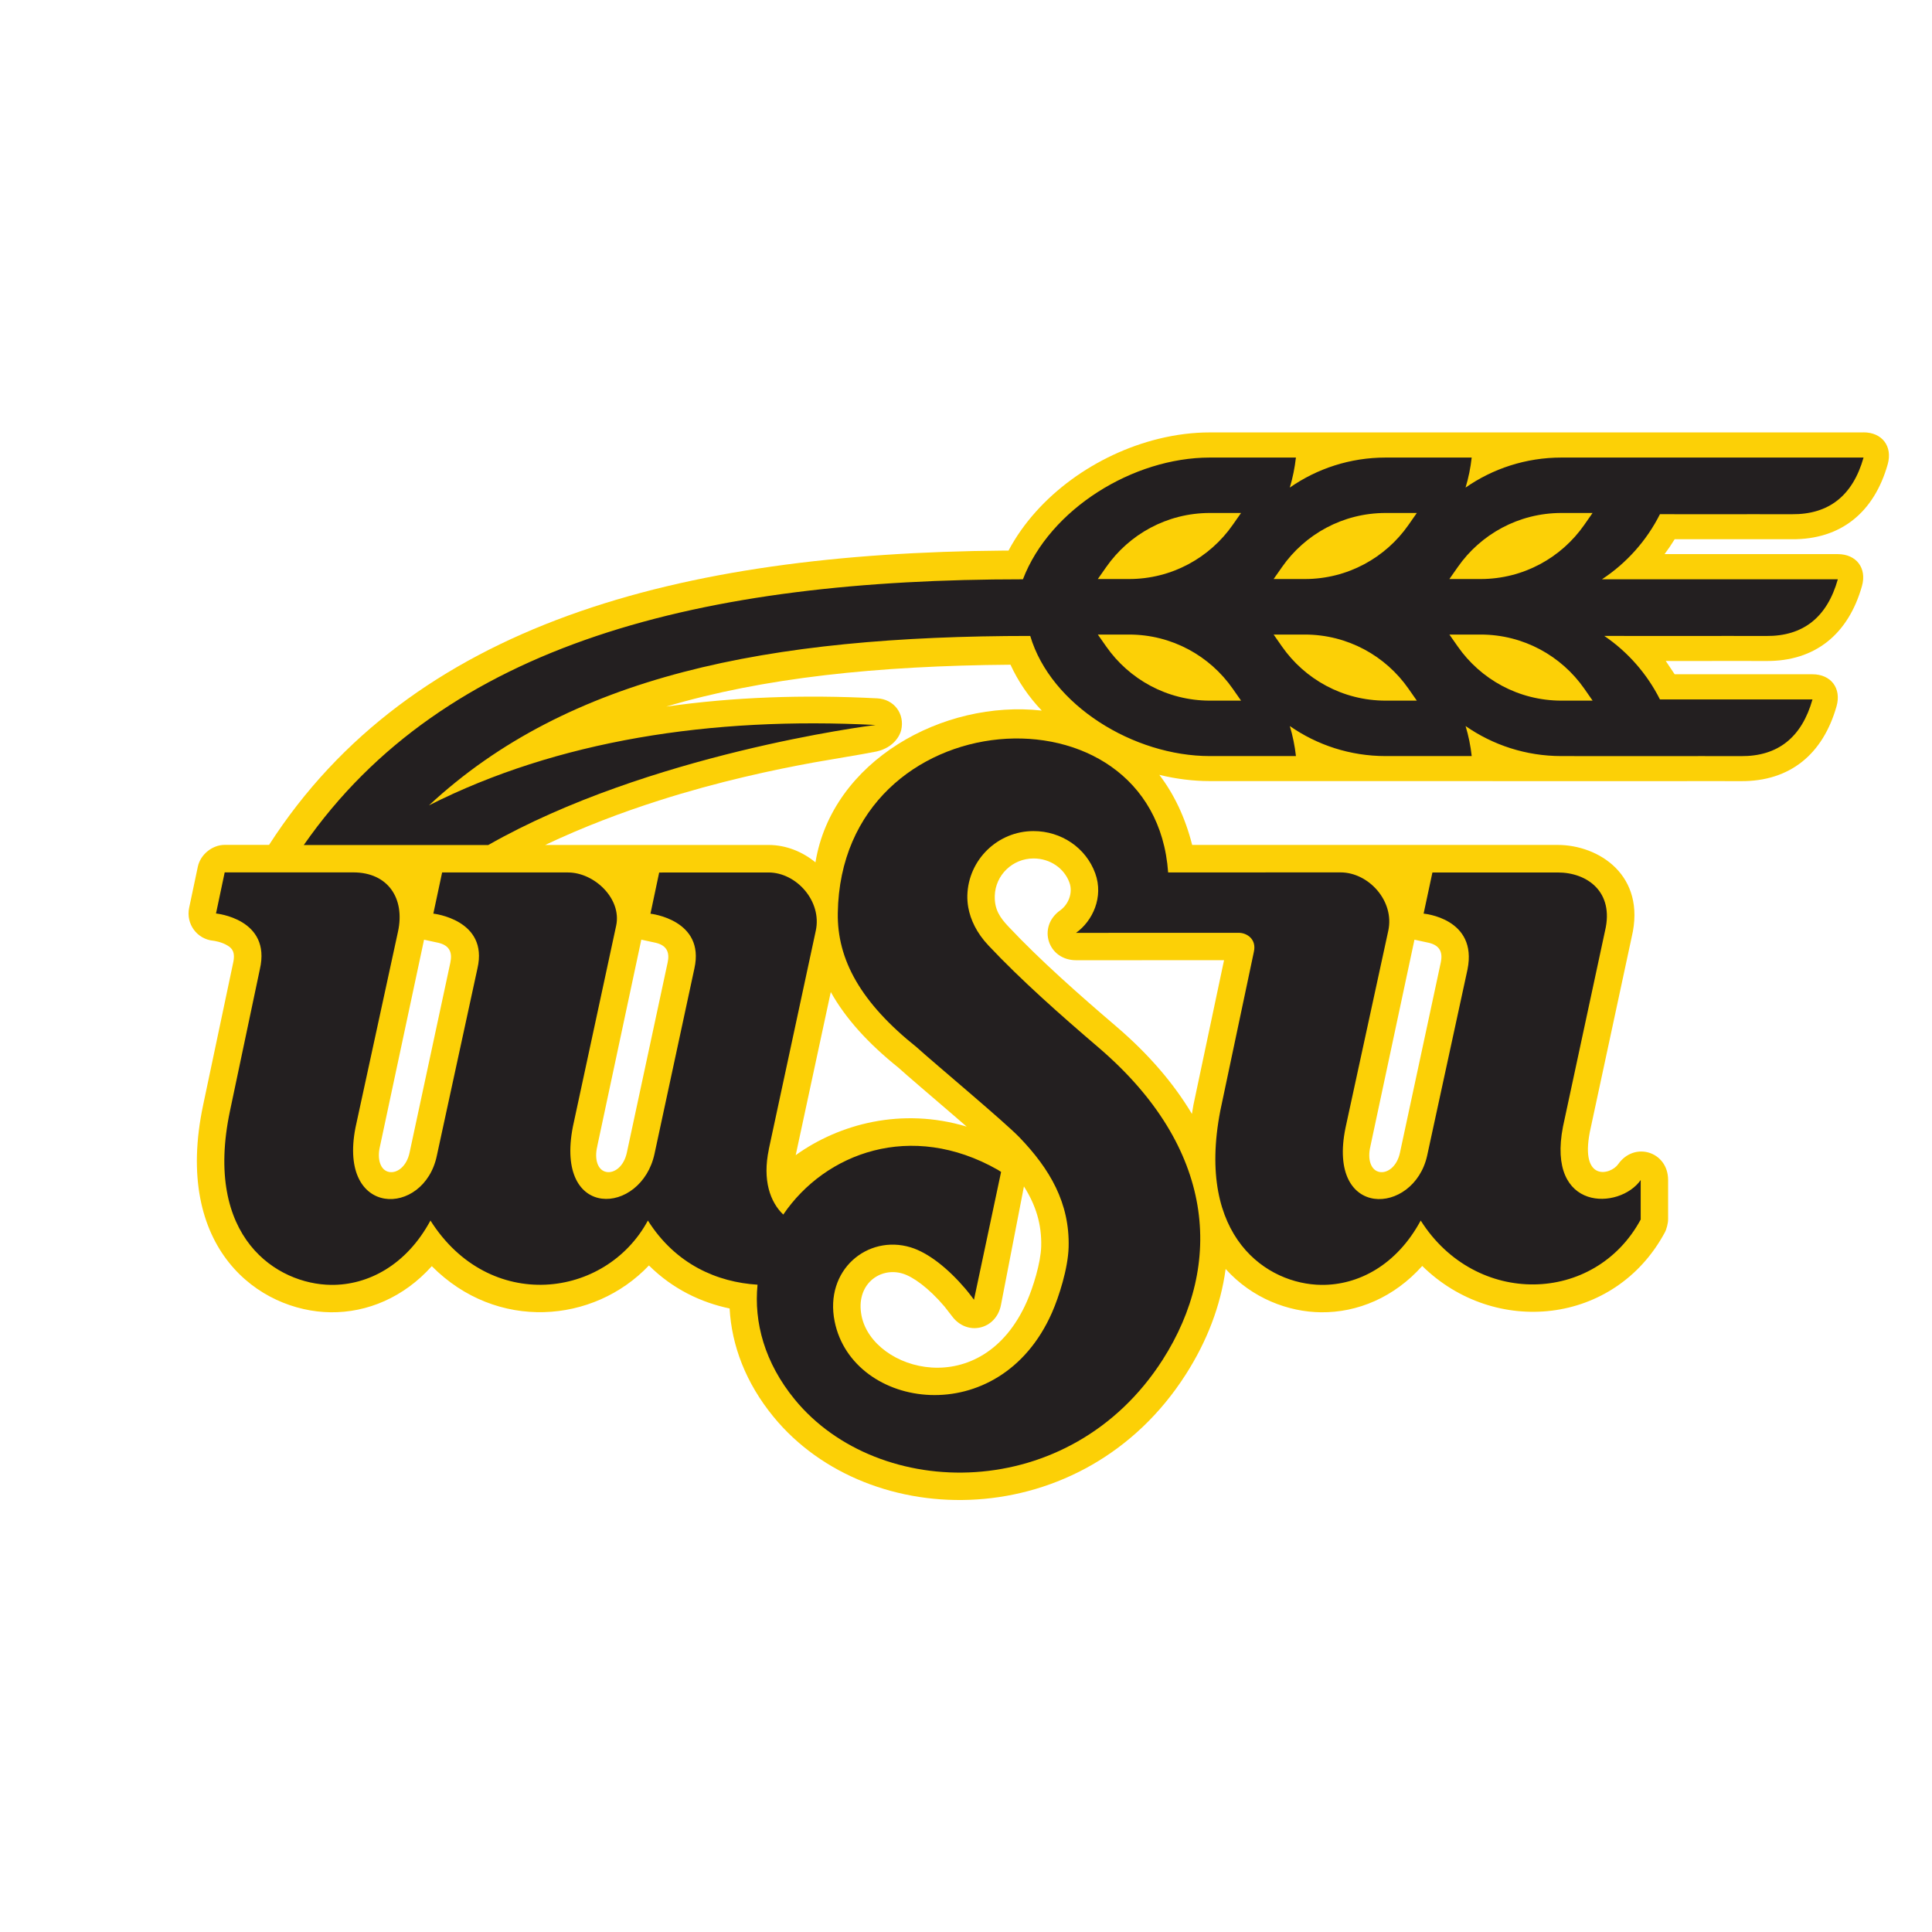 <?xml version="1.0" encoding="UTF-8" standalone="no"?>
<!-- Created with Inkscape (http://www.inkscape.org/) -->

<svg
   xmlns:dc="http://purl.org/dc/elements/1.1/"
   xmlns:cc="http://creativecommons.org/ns#"
   xmlns:rdf="http://www.w3.org/1999/02/22-rdf-syntax-ns#"
   xmlns:svg="http://www.w3.org/2000/svg"
   xmlns="http://www.w3.org/2000/svg"
   xmlns:sodipodi="http://sodipodi.sourceforge.net/DTD/sodipodi-0.dtd"
   xmlns:inkscape="http://www.inkscape.org/namespaces/inkscape"
   version="1.1"
   id="svg34"
   xml:space="preserve"
   width="100"
   height="100"
   viewBox="0 0 100 100"
   sodipodi:docname="wsu-logo.svg"
   inkscape:version="0.92.1 r15371"><defs
     id="defs38" /><sodipodi:namedview
     pagecolor="#ffffff"
     bordercolor="#666666"
     borderopacity="1"
     objecttolerance="10"
     gridtolerance="10"
     guidetolerance="10"
     inkscape:pageopacity="0"
     inkscape:pageshadow="2"
     inkscape:window-width="1640"
     inkscape:window-height="1050"
     id="namedview36"
     showgrid="false"
     fit-margin-top="0"
     fit-margin-left="0"
     fit-margin-right="0"
     fit-margin-bottom="0"
     inkscape:zoom="2.8705691"
     inkscape:cx="170.33405"
     inkscape:cy="24.135402"
     inkscape:window-x="1920"
     inkscape:window-y="0"
     inkscape:window-maximized="1"
     inkscape:current-layer="g42" /><g
     id="g42"
     inkscape:groupmode="layer"
     inkscape:label="ink_ext_XXXXXX"
     transform="matrix(1.333,0,0,-1.333,-1.2311445e-4,100)"><path
       inkscape:connector-curvature="0"
       id="path46"
       style="fill:#fcd006;fill-opacity:1;fill-rule:nonzero;stroke:none;stroke-width:0.1"
       d="m 72.361,58.228 h -3.676 l -1.531,4e-4 h -20.175 c -0.657,0 -1.328,-0.086 -1.989,-0.248 -2.405,-0.591 -4.687,-2.192 -5.83,-4.341 h -0.205 c -12.589,-0.104 -22.966,-2.821 -28.507,-11.427 H 8.725 c -0.483,0 -0.943,-0.374 -1.043,-0.846 l -0.337,-1.595 c -0.132,-0.628 0.304,-1.223 0.943,-1.282 0.002,-4e-4 0.312,-0.037 0.556,-0.191 0.152,-0.095 0.31,-0.234 0.205,-0.685 l -1.159,-5.493 c -1.189,-5.597 2.185,-8.025 4.951,-8.057 1.418,-0.016 2.839,0.578 3.926,1.791 2.516,-2.537 6.287,-2.233 8.431,0.027 0.926,-0.918 2.026,-1.438 3.133,-1.67 0.078,-1.431 0.621,-2.886 1.708,-4.211 3.711,-4.525 12.03,-4.569 16.005,1.65 0.822,1.284 1.355,2.667 1.547,4.095 1.028,-1.143 2.434,-1.667 3.7,-1.682 1.422,-0.016 2.846,0.581 3.934,1.799 2.8,-2.755 7.475,-2.307 9.419,1.3 0.069,0.127 0.128,0.361 0.128,0.505 v 1.533 c 0,1.101 -1.306,1.514 -1.939,0.613 -0.291,-0.416 -1.477,-0.7 -1.102,1.243 l 1.628,7.581 c 0.571,2.391 -1.276,3.573 -2.875,3.573 l -14.193,0.001 c -0.275,1.085 -0.715,1.987 -1.275,2.72 0.653,-0.159 1.316,-0.242 1.961,-0.242 l 18.194,-0.002 0.857,0.002 1.563,-0.002 c 1.915,-0.016 3.196,1.05 3.722,2.91 0.196,0.695 -0.216,1.24 -0.938,1.24 h -3.675 -1.674 l -0.345,0.516 1.476,-8e-4 0.857,0.002 1.562,-0.002 c 1.914,-0.017 3.197,1.05 3.723,2.91 0.197,0.695 -0.216,1.239 -0.938,1.24 h -3.675 -1.53 -1.521 c 0.139,0.186 0.27,0.379 0.392,0.579 l 2.127,-0.001 0.86,0.001 1.559,-0.001 c 1.914,-0.017 3.199,1.049 3.726,2.91 0.196,0.695 -0.216,1.24 -0.938,1.24 z m -19.148,-27.715 1.71,8.018 0.568,-0.123 c 0.454,-0.113 0.529,-0.407 0.454,-0.762 l -1.583,-7.377 c -0.113,-0.544 -0.486,-0.814 -0.793,-0.758 -0.339,0.06 -0.481,0.492 -0.355,1.002 z m -35.725,7.133 -1.583,-7.377 c -0.113,-0.544 -0.485,-0.814 -0.792,-0.758 -0.339,0.06 -0.481,0.492 -0.357,1.002 l 1.71,8.018 0.568,-0.123 c 0.453,-0.113 0.528,-0.407 0.453,-0.762 z m 15.967,-13.726 c -0.246,1.221 0.71,1.914 1.594,1.646 0.399,-0.12 0.999,-0.544 1.623,-1.276 l 0.291,-0.374 c 0.583,-0.794 1.717,-0.531 1.904,0.432 l 0.892,4.602 c 0.458,-0.72 0.695,-1.468 0.67,-2.333 -0.017,-0.625 -0.311,-1.579 -0.555,-2.134 -1.736,-3.947 -5.986,-2.705 -6.419,-0.563 z m -2.558,6.245 1.362,6.334 c 0.574,-1.029 1.452,-1.995 2.625,-2.936 0.356,-0.323 1.21,-1.048 2.056,-1.776 l 0.595,-0.514 c -2.53,0.761 -4.957,0.099 -6.637,-1.108 z m -7.705,0.349 1.71,8.018 0.569,-0.123 c 0.454,-0.113 0.529,-0.407 0.454,-0.762 l -1.583,-7.377 c -0.114,-0.544 -0.486,-0.814 -0.793,-0.758 -0.339,0.06 -0.481,0.492 -0.355,1.002 z m 17.258,16.913 c -3.828,0.43 -8.14,-1.95 -8.786,-5.893 -0.507,0.416 -1.145,0.675 -1.821,0.675 l -8.673,4e-4 c 1.477,0.699 2.972,1.264 4.407,1.722 2.336,0.747 4.465,1.196 6.017,1.48 l 1.877,0.322 0.563,0.105 c 0.689,0.155 0.915,0.642 0.959,0.83 0.147,0.638 -0.278,1.201 -0.932,1.234 -2.857,0.148 -5.598,0.051 -8.192,-0.321 3.764,1.121 8.195,1.586 13.368,1.627 0.299,-0.653 0.711,-1.253 1.214,-1.781 z m 7.079,-9.693 -1.189,-5.623 -0.058,-0.344 c -0.702,1.176 -1.675,2.316 -2.936,3.394 -1.433,1.225 -2.962,2.574 -4.191,3.882 -0.317,0.338 -0.544,0.65 -0.528,1.191 0.022,0.806 0.691,1.451 1.506,1.451 0.65,0 1.195,-0.389 1.393,-0.937 0.145,-0.399 -0.041,-0.852 -0.362,-1.08 -0.892,-0.637 -0.477,-1.934 0.62,-1.934 l 5.745,0.001 v 0" /><path
       inkscape:connector-curvature="0"
       id="path48"
       style="fill:#231f20;fill-opacity:1;fill-rule:nonzero;stroke:none;stroke-width:0.1"
       d="m 29.853,30.385 c -0.252,-1.198 0.055,-2.046 0.561,-2.527 1.628,2.395 4.963,3.649 8.326,1.74 l 0.132,-0.084 -1.053,-4.964 c 0,0 -0.195,0.266 -0.332,0.425 -0.675,0.792 -1.444,1.404 -2.13,1.611 -1.67,0.504 -3.351,-0.88 -2.948,-2.879 0.694,-3.436 6.4,-4.293 8.44,0.345 0.269,0.612 0.621,1.711 0.645,2.533 0.048,1.728 -0.734,3.046 -1.904,4.265 -0.587,0.611 -3.293,2.868 -3.999,3.507 -2.166,1.729 -3.089,3.397 -3.06,5.211 0.131,8.337 12.292,9.12 12.827,1.574 l 6.694,0.002 c 1.088,0 2.105,-1.108 1.854,-2.266 l -1.659,-7.644 c -0.742,-3.585 2.652,-3.417 3.168,-1.09 l 1.567,7.229 c 0.404,1.993 -1.704,2.17 -1.704,2.17 l 0.342,1.598 h 4.866 c 1.152,0 2.196,-0.759 1.837,-2.263 l -1.633,-7.604 c -0.65,-3.323 2.204,-3.236 3.017,-2.076 v -1.533 c -1.775,-3.293 -6.404,-3.414 -8.542,-0.04 -0.936,-1.736 -2.429,-2.514 -3.861,-2.498 -2.083,0.023 -4.877,1.835 -3.919,6.77 l 1.3,6.154 c 0.119,0.507 -0.278,0.747 -0.584,0.747 l -6.319,-0.002 c 0.642,0.458 1.08,1.389 0.745,2.312 -0.358,0.988 -1.317,1.64 -2.396,1.64 -1.392,0 -2.532,-1.113 -2.57,-2.496 -0.004,-0.151 0.008,-0.308 0.036,-0.468 0.086,-0.478 0.325,-0.99 0.78,-1.474 1.273,-1.355 2.839,-2.735 4.275,-3.963 4.551,-3.89 4.869,-8.411 2.494,-12.126 -3.594,-5.621 -11.042,-5.498 -14.283,-1.548 -1.179,1.437 -1.593,3.006 -1.449,4.461 -1.562,0.098 -3.175,0.783 -4.257,2.491 -1.637,-3.036 -6.16,-3.605 -8.443,0 -0.936,-1.736 -2.429,-2.514 -3.861,-2.498 -2.083,0.024 -4.97,1.823 -3.92,6.771 l 1.156,5.482 c 0.459,1.965 -1.702,2.168 -1.702,2.168 l 0.337,1.596 h 4.995 c 1.346,0 2.013,-1.01 1.736,-2.294 l -1.652,-7.616 c -0.689,-3.518 2.666,-3.473 3.159,-1.09 l 1.577,7.272 c 0.439,1.894 -1.713,2.127 -1.713,2.127 l 0.341,1.598 h 4.886 c 1.025,0 2.092,-1.016 1.873,-2.061 l -1.681,-7.807 c -0.717,-3.664 2.659,-3.444 3.17,-1.054 l 1.548,7.195 c 0.423,1.896 -1.706,2.126 -1.706,2.126 l 0.338,1.599 4.246,0.002 c 1.078,0 2.084,-1.111 1.835,-2.263 l -1.826,-8.494 v 0" /><path
       inkscape:connector-curvature="0"
       id="path50"
       style="fill:#231f20;fill-opacity:1;fill-rule:nonzero;stroke:none;stroke-width:0.1"
       d="m 16.654,43.746 c 4.966,2.511 10.944,3.453 17.345,3.122 -0.264,-0.031 -8.826,-1.125 -15.04,-4.661 h -7.163 c 5.48,7.875 15.485,10.318 27.924,10.318 1.044,2.729 4.279,4.727 7.258,4.727 h 3.342 c -0.045,-0.401 -0.125,-0.79 -0.238,-1.166 1.055,0.735 2.338,1.166 3.722,1.166 h 3.341 c -0.044,-0.401 -0.124,-0.79 -0.238,-1.166 1.056,0.735 2.339,1.166 3.723,1.166 h 4.476 2.048 1.531 3.676 c -0.418,-1.48 -1.349,-2.213 -2.782,-2.2 l -1.566,0.001 -0.859,-0.001 -2.699,0.001 c -0.516,-1.027 -1.297,-1.9 -2.252,-2.528 l 3.954,4e-4 h 1.53 l 3.675,-4e-4 c -0.418,-1.479 -1.347,-2.213 -2.781,-2.201 l -1.566,0.002 -0.858,-0.002 -3.862,0.002 c 0.914,-0.623 1.66,-1.472 2.16,-2.466 h 0.718 1.53 l 3.675,-4e-4 c -0.419,-1.479 -1.347,-2.213 -2.78,-2.201 l -1.568,0.002 -0.857,-0.002 -4.542,0.002 c -1.384,0 -2.667,0.431 -3.723,1.166 0.114,-0.376 0.194,-0.765 0.238,-1.166 h -3.341 c -1.384,0 -2.667,0.431 -3.722,1.166 0.113,-0.376 0.193,-0.765 0.238,-1.166 h -3.342 c -2.956,0 -6.175,1.968 -6.975,4.665 -10.215,0 -17.93,-1.546 -23.349,-6.58 z m 40.836,6.632 -1.21,3e-4 0.325,-0.464 c 0.886,-1.269 2.359,-2.101 4.026,-2.101 h 1.21 l -0.324,0.465 c -0.887,1.27 -2.361,2.101 -4.026,2.101 z m -6.825,0 -1.21,3e-4 0.324,-0.464 c 0.886,-1.269 2.359,-2.101 4.025,-2.101 h 1.211 l -0.325,0.465 c -0.886,1.27 -2.36,2.101 -4.026,2.101 z m -6.825,0 -1.211,3e-4 0.325,-0.464 c 0.887,-1.269 2.36,-2.101 4.025,-2.101 h 1.211 l -0.325,0.465 c -0.887,1.27 -2.36,2.101 -4.025,2.101 z m 16.79,4.722 c -1.667,0 -3.14,-0.831 -4.026,-2.101 l -0.325,-0.464 h 1.21 c 1.666,0 3.139,0.831 4.025,2.1 l 0.324,0.464 z m -6.826,0 c -1.666,0 -3.139,-0.831 -4.025,-2.101 l -0.325,-0.464 h 1.211 c 1.666,0 3.139,0.831 4.025,2.1 l 0.324,0.464 z m -6.826,0 c -1.665,0 -3.138,-0.831 -4.025,-2.101 l -0.325,-0.464 h 1.211 c 1.665,0 3.138,0.831 4.025,2.1 l 0.325,0.464 h -1.211 v 0" /></g></svg>